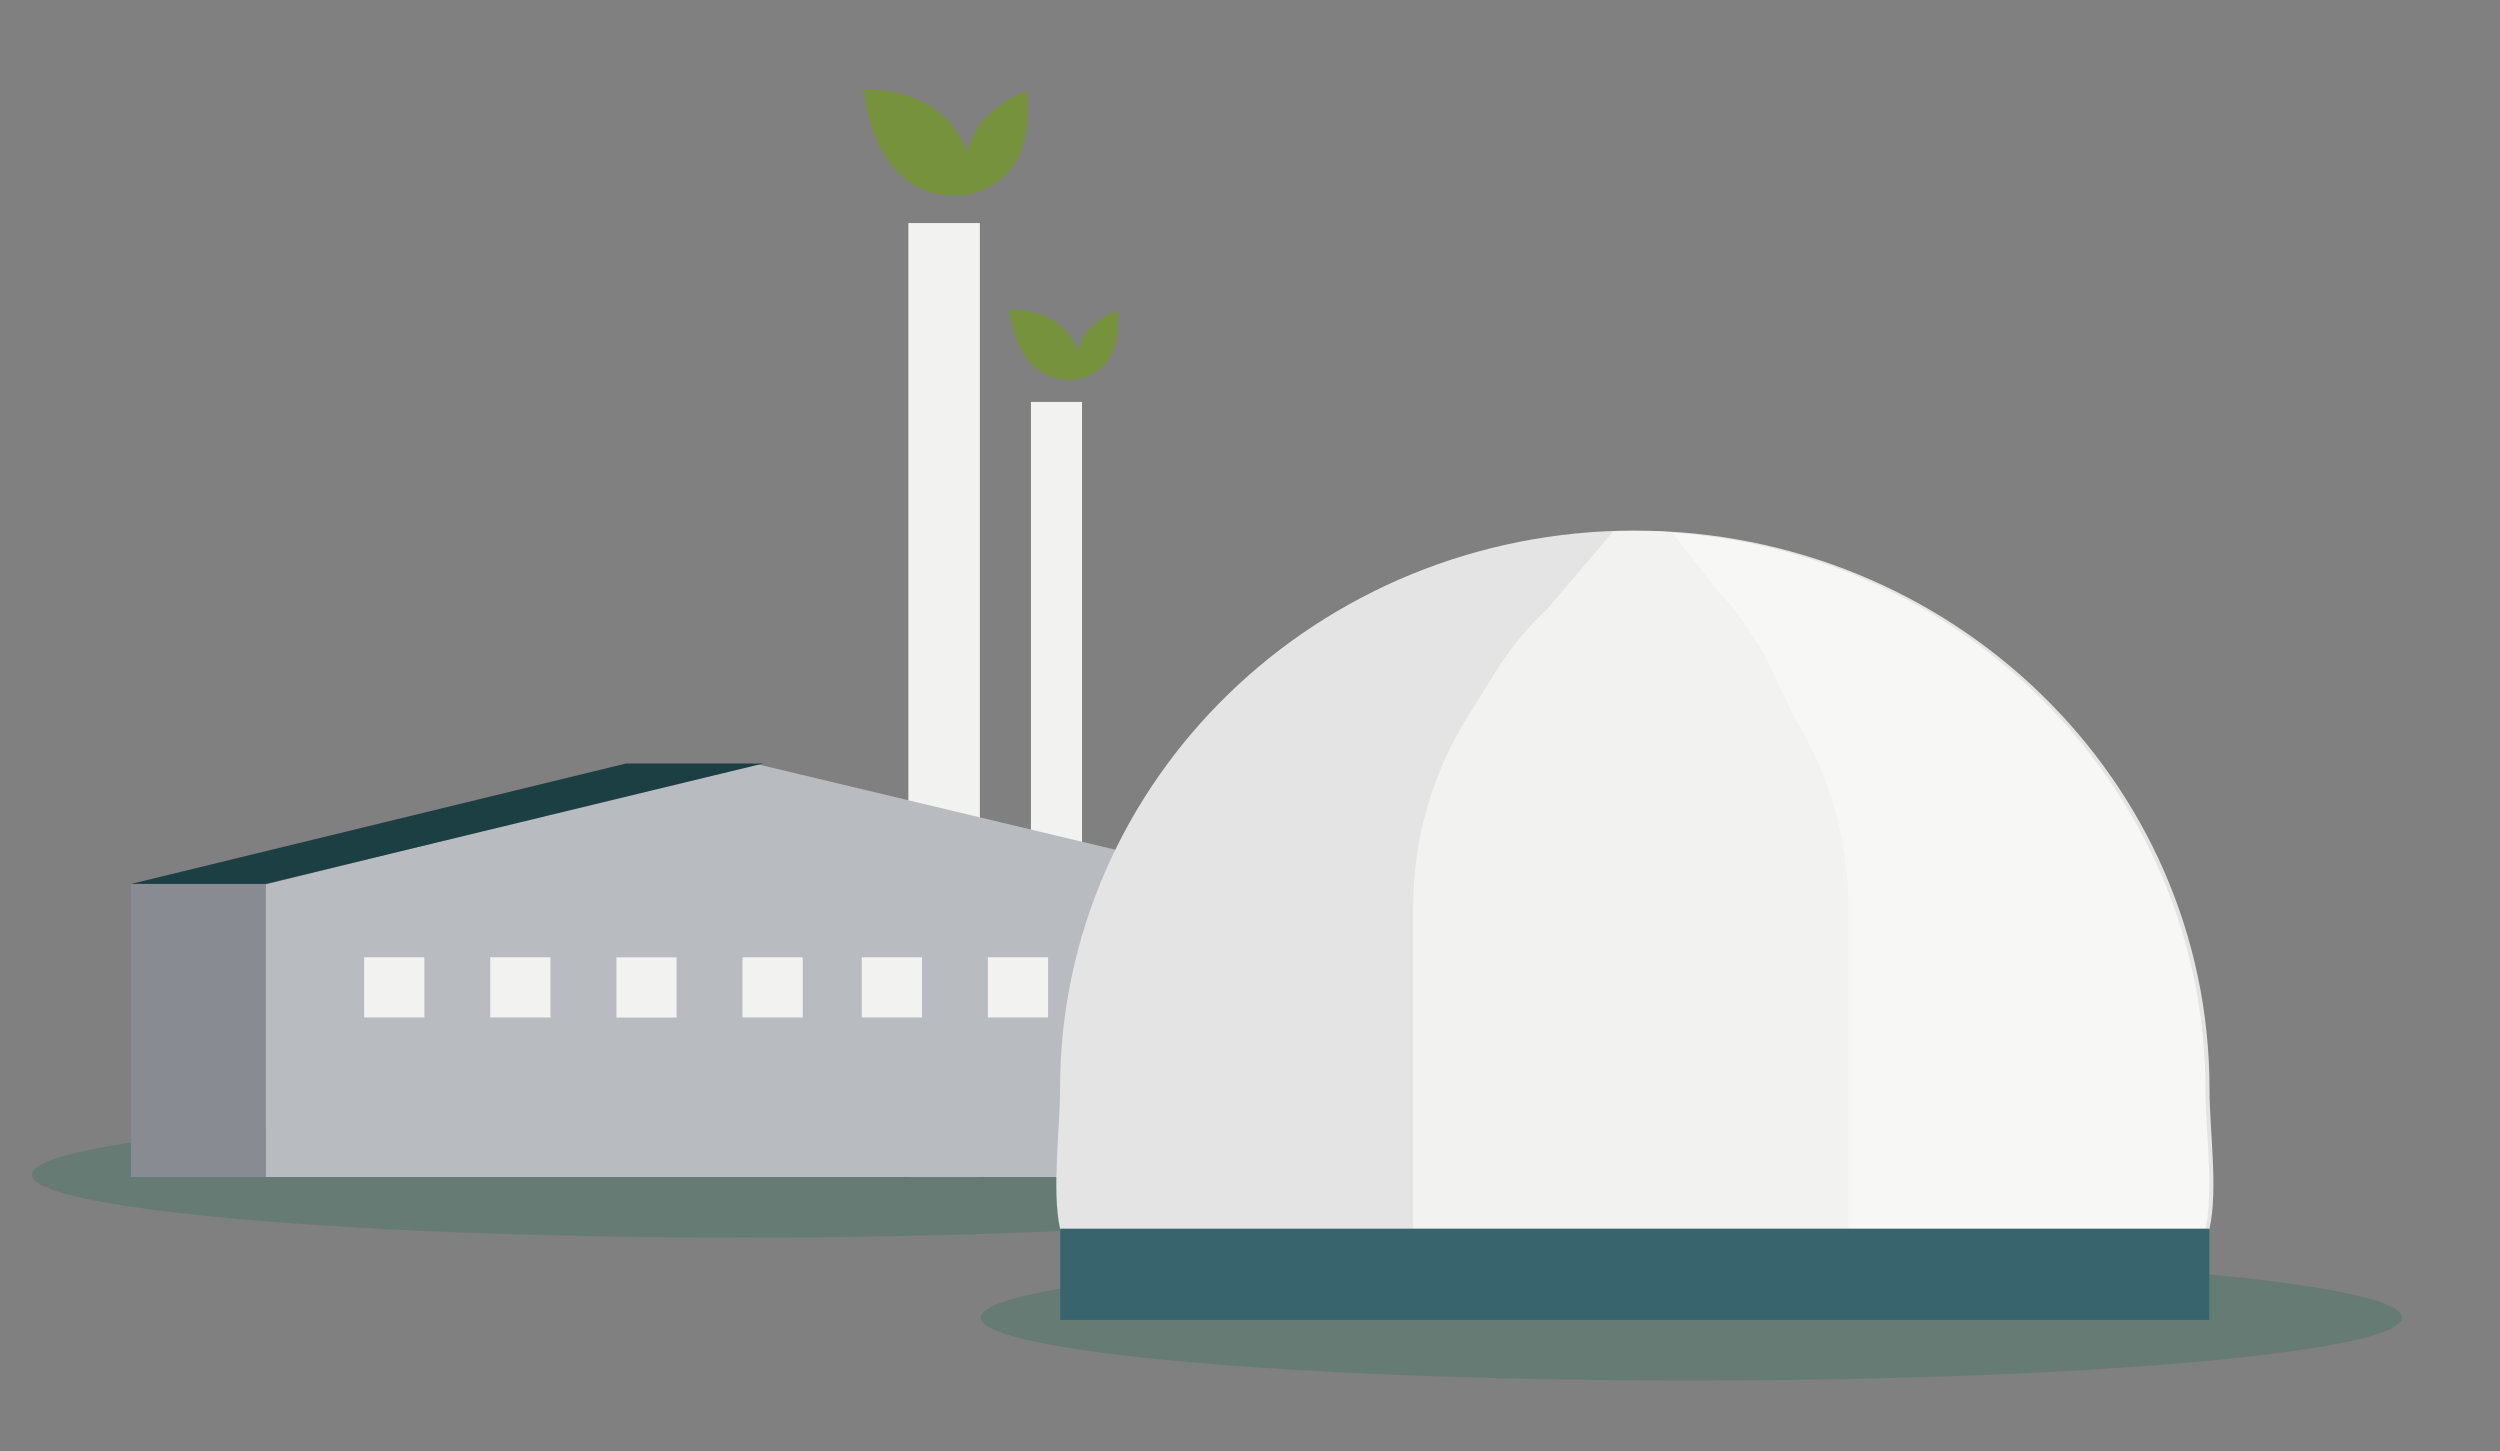 <svg id="Layer_2" data-name="Layer 2" xmlns="http://www.w3.org/2000/svg" viewBox="0 0 717.36 416.43"><rect x="0" y="0" width="717.36" height="416.43" fill="#808080" stroke="none"/><defs><style>.cls-1{fill:#76923c;}.cls-2{fill:#1a6d57;opacity:0.24;}.cls-3{fill:#f2f2f1;}.cls-4{fill:#b8bcc1;}.cls-5{fill:#888c92;}.cls-6{fill:#1c3f44;}.cls-7{fill:#e4e4e4;}.cls-8{fill:#f7f7f6;}.cls-9{fill:#37646d;}</style></defs><title>biosykli</title><path class="cls-1" d="M278.92,55.59s-26.37,7.09-31.22-29.95C247.7,25.64,279.46,23.87,278.92,55.59Z"/><path class="cls-1" d="M277.86,55.68s19.86-2.28,16.62-29.61C294.48,26.07,271.79,33.58,277.86,55.68Z"/><path class="cls-1" d="M310.19,108.64s-17.44,4.69-20.65-19.81C289.54,88.83,310.55,87.66,310.19,108.64Z"/><path class="cls-1" d="M309.49,108.7s13.14-1.51,11-19.59C320.48,89.11,305.47,94.08,309.49,108.7Z"/><ellipse class="cls-2" cx="485.31" cy="378.07" rx="203.93" ry="18.08"/><ellipse class="cls-2" cx="213.05" cy="337.06" rx="203.93" ry="18.08"/><rect class="cls-3" x="260.65" y="64.01" width="20.52" height="273.73"/><rect class="cls-3" x="295.82" y="115.33" width="14.66" height="222.4"/><polygon class="cls-4" points="361.82 337.74 361.82 253.8 216.45 219.08 76.23 253.8 76.23 337.74 361.82 337.74"/><rect class="cls-5" x="37.6" y="253.64" width="38.63" height="84.1"/><polygon class="cls-6" points="219.02 219.08 179.64 219.08 37.6 253.64 76.23 253.64 219.02 219.08"/><path class="cls-7" d="M634,312.47c0,11.91,2.53,28.92,0,40.09-1.73,7.61-10.69,16.78-10.69,16.78L315.18,370s-9.15-9.29-11-17.45c-2.41-10.9,0-28.49,0-40.09,0-88.48,73.82-160.21,164.87-160.21S634,224,634,312.47Z"/><path class="cls-8" d="M632.83,312.64c0,11.91,2.54,28.92,0,40.09-1.73,7.61-10.69,16.78-10.69,16.78L468,369.84l0-217.42C559,152.42,632.83,224.15,632.83,312.64Z"/><path class="cls-3" d="M493.5,170.37l-13.68-17.54c-2.25-.41-10.73-.57-16.86-.41l-19,22.33A89.83,89.83,0,0,0,429,193l-8,12.86a103.19,103.19,0,0,0-15.5,54.39v98H530.38v-98a103.19,103.19,0,0,0-15.5-54.39l-8.83-18.42C502.73,182.07,498.09,174.67,493.5,170.37Z"/><rect class="cls-9" x="304.22" y="352.56" width="329.73" height="26.18"/><rect class="cls-3" x="247.28" y="274.69" width="17.27" height="17.27"/><rect class="cls-3" x="283.47" y="274.69" width="17.27" height="17.27"/><rect class="cls-3" x="104.5" y="274.69" width="17.27" height="17.27"/><rect class="cls-3" x="140.68" y="274.69" width="17.27" height="17.27"/><rect class="cls-3" x="176.87" y="274.69" width="17.27" height="17.27" transform="translate(468.83 97.83) rotate(90)"/><rect class="cls-3" x="213.05" y="274.69" width="17.27" height="17.27" transform="translate(505.02 61.64) rotate(90)"/></svg>